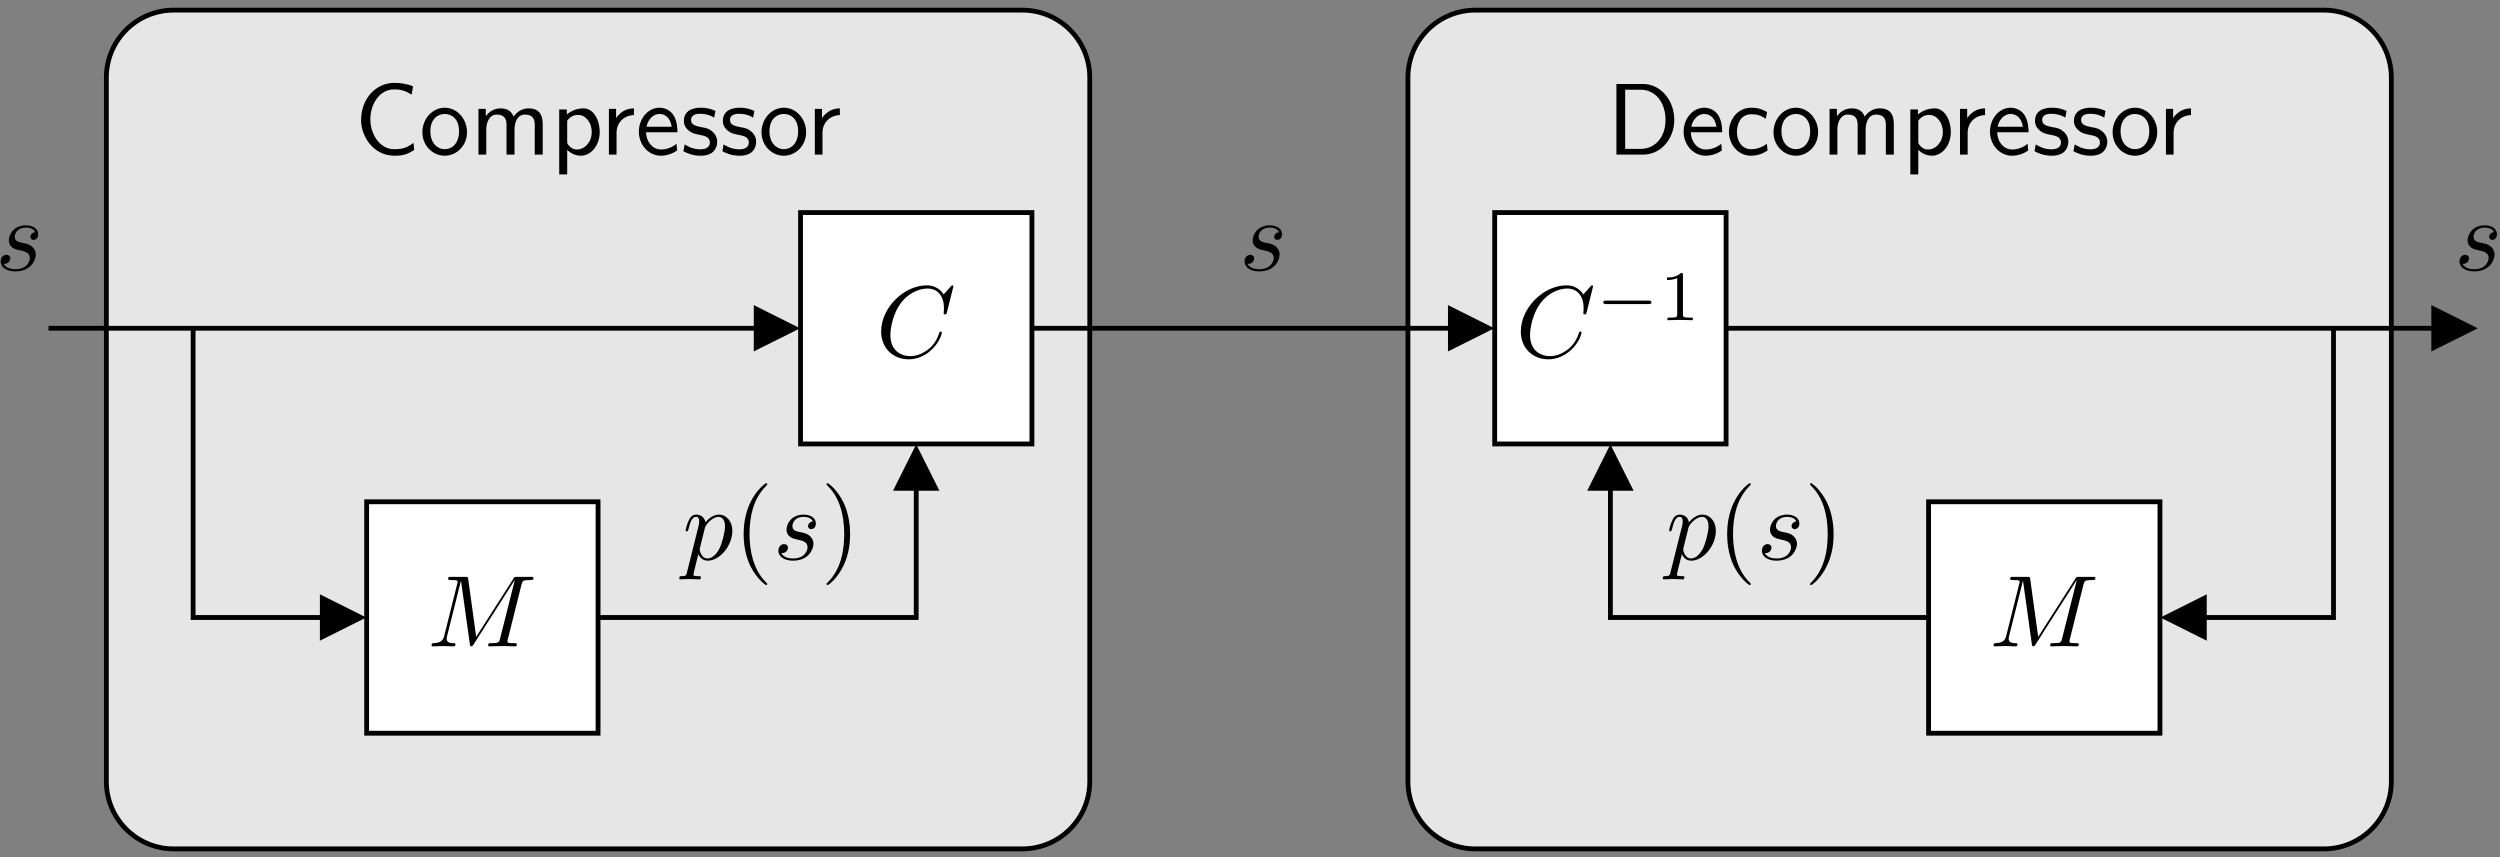 <?xml version="1.0" encoding="UTF-8"?>
<svg xmlns="http://www.w3.org/2000/svg" xmlns:xlink="http://www.w3.org/1999/xlink" width="245pt" height="84pt" viewBox="0 0 245 84" version="1.1">
<rect x="0" y="0" width="245" height="84" fill="#808080" stroke="none"/>
<defs>
<g>
<symbol overflow="visible" id="glyph0-0">
<path style="stroke:none;" d=""/>
</symbol>
<symbol overflow="visible" id="glyph0-1">
<path style="stroke:none;" d="M 0.453 1.219 C 0.375 1.562 0.344 1.625 -0.094 1.625 C -0.203 1.625 -0.312 1.625 -0.312 1.812 C -0.312 1.891 -0.266 1.938 -0.188 1.938 C 0.078 1.938 0.375 1.906 0.641 1.906 C 0.984 1.906 1.312 1.938 1.641 1.938 C 1.688 1.938 1.812 1.938 1.812 1.734 C 1.812 1.625 1.719 1.625 1.578 1.625 C 1.078 1.625 1.078 1.562 1.078 1.469 C 1.078 1.344 1.5 -0.281 1.562 -0.531 C 1.688 -0.234 1.969 0.109 2.484 0.109 C 3.641 0.109 4.891 -1.344 4.891 -2.812 C 4.891 -3.75 4.312 -4.406 3.562 -4.406 C 3.062 -4.406 2.578 -4.047 2.25 -3.656 C 2.156 -4.203 1.719 -4.406 1.359 -4.406 C 0.891 -4.406 0.703 -4.016 0.625 -3.844 C 0.438 -3.5 0.312 -2.906 0.312 -2.875 C 0.312 -2.766 0.406 -2.766 0.422 -2.766 C 0.531 -2.766 0.531 -2.781 0.594 -3 C 0.766 -3.703 0.969 -4.188 1.328 -4.188 C 1.5 -4.188 1.641 -4.109 1.641 -3.734 C 1.641 -3.5 1.609 -3.391 1.562 -3.219 Z M 2.203 -3.109 C 2.266 -3.375 2.547 -3.656 2.719 -3.812 C 3.078 -4.109 3.359 -4.188 3.531 -4.188 C 3.922 -4.188 4.172 -3.844 4.172 -3.25 C 4.172 -2.656 3.844 -1.516 3.656 -1.141 C 3.312 -0.438 2.844 -0.109 2.469 -0.109 C 1.812 -0.109 1.688 -0.938 1.688 -1 C 1.688 -1.016 1.688 -1.031 1.719 -1.156 Z M 2.203 -3.109 "/>
</symbol>
<symbol overflow="visible" id="glyph0-2">
<path style="stroke:none;" d="M 3.891 -3.734 C 3.625 -3.719 3.422 -3.5 3.422 -3.281 C 3.422 -3.141 3.516 -2.984 3.734 -2.984 C 3.953 -2.984 4.188 -3.156 4.188 -3.547 C 4.188 -4 3.766 -4.406 3 -4.406 C 1.688 -4.406 1.312 -3.391 1.312 -2.953 C 1.312 -2.172 2.047 -2.031 2.344 -1.969 C 2.859 -1.859 3.375 -1.75 3.375 -1.203 C 3.375 -0.953 3.156 -0.109 1.953 -0.109 C 1.812 -0.109 1.047 -0.109 0.812 -0.641 C 1.203 -0.594 1.453 -0.891 1.453 -1.172 C 1.453 -1.391 1.281 -1.516 1.078 -1.516 C 0.812 -1.516 0.516 -1.312 0.516 -0.859 C 0.516 -0.297 1.094 0.109 1.938 0.109 C 3.562 0.109 3.953 -1.094 3.953 -1.547 C 3.953 -1.906 3.766 -2.156 3.641 -2.266 C 3.375 -2.547 3.078 -2.609 2.641 -2.688 C 2.281 -2.766 1.891 -2.844 1.891 -3.297 C 1.891 -3.578 2.125 -4.188 3 -4.188 C 3.25 -4.188 3.75 -4.109 3.891 -3.734 Z M 3.891 -3.734 "/>
</symbol>
<symbol overflow="visible" id="glyph0-3">
<path style="stroke:none;" d="M 7.578 -6.922 C 7.578 -6.953 7.562 -7.031 7.469 -7.031 C 7.438 -7.031 7.422 -7.016 7.312 -6.906 L 6.625 -6.141 C 6.531 -6.281 6.078 -7.031 4.969 -7.031 C 2.734 -7.031 0.5 -4.828 0.5 -2.516 C 0.5 -0.875 1.672 0.219 3.203 0.219 C 4.062 0.219 4.828 -0.172 5.359 -0.641 C 6.281 -1.453 6.453 -2.359 6.453 -2.391 C 6.453 -2.5 6.344 -2.5 6.328 -2.5 C 6.266 -2.5 6.219 -2.469 6.203 -2.391 C 6.109 -2.109 5.875 -1.391 5.188 -0.812 C 4.5 -0.266 3.875 -0.094 3.359 -0.094 C 2.469 -0.094 1.406 -0.609 1.406 -2.156 C 1.406 -2.734 1.609 -4.344 2.609 -5.516 C 3.219 -6.219 4.156 -6.719 5.047 -6.719 C 6.062 -6.719 6.656 -5.953 6.656 -4.797 C 6.656 -4.391 6.625 -4.391 6.625 -4.281 C 6.625 -4.188 6.734 -4.188 6.766 -4.188 C 6.891 -4.188 6.891 -4.203 6.953 -4.391 Z M 7.578 -6.922 "/>
</symbol>
<symbol overflow="visible" id="glyph0-4">
<path style="stroke:none;" d="M 9.234 -6.047 C 9.328 -6.406 9.344 -6.5 10.094 -6.5 C 10.312 -6.5 10.406 -6.5 10.406 -6.703 C 10.406 -6.812 10.312 -6.812 10.141 -6.812 L 8.828 -6.812 C 8.562 -6.812 8.547 -6.812 8.438 -6.625 L 4.797 -0.938 L 4.016 -6.578 C 3.984 -6.812 3.969 -6.812 3.703 -6.812 L 2.344 -6.812 C 2.156 -6.812 2.047 -6.812 2.047 -6.625 C 2.047 -6.5 2.141 -6.5 2.328 -6.5 C 2.469 -6.5 2.641 -6.484 2.766 -6.484 C 2.922 -6.453 2.984 -6.438 2.984 -6.312 C 2.984 -6.281 2.969 -6.25 2.938 -6.125 L 1.672 -1.062 C 1.578 -0.656 1.406 -0.344 0.594 -0.312 C 0.547 -0.312 0.422 -0.297 0.422 -0.125 C 0.422 -0.031 0.484 0 0.562 0 C 0.875 0 1.219 -0.031 1.562 -0.031 C 1.891 -0.031 2.25 0 2.578 0 C 2.625 0 2.766 0 2.766 -0.203 C 2.766 -0.312 2.656 -0.312 2.578 -0.312 C 2.016 -0.312 1.906 -0.516 1.906 -0.75 C 1.906 -0.812 1.906 -0.875 1.938 -0.984 L 3.297 -6.406 L 3.312 -6.406 L 4.172 -0.234 C 4.188 -0.109 4.203 0 4.312 0 C 4.422 0 4.484 -0.109 4.531 -0.172 L 8.562 -6.484 L 8.578 -6.484 L 7.141 -0.781 C 7.047 -0.391 7.031 -0.312 6.234 -0.312 C 6.078 -0.312 5.969 -0.312 5.969 -0.125 C 5.969 0 6.078 0 6.109 0 C 6.391 0 7.062 -0.031 7.344 -0.031 C 7.75 -0.031 8.188 0 8.594 0 C 8.656 0 8.781 0 8.781 -0.203 C 8.781 -0.312 8.688 -0.312 8.5 -0.312 C 8.141 -0.312 7.859 -0.312 7.859 -0.484 C 7.859 -0.531 7.859 -0.547 7.906 -0.734 Z M 9.234 -6.047 "/>
</symbol>
<symbol overflow="visible" id="glyph1-0">
<path style="stroke:none;" d=""/>
</symbol>
<symbol overflow="visible" id="glyph1-1">
<path style="stroke:none;" d="M 3.297 2.391 C 3.297 2.359 3.297 2.344 3.125 2.172 C 1.891 0.922 1.562 -0.969 1.562 -2.5 C 1.562 -4.234 1.938 -5.969 3.172 -7.203 C 3.297 -7.328 3.297 -7.344 3.297 -7.375 C 3.297 -7.453 3.266 -7.484 3.203 -7.484 C 3.094 -7.484 2.203 -6.797 1.609 -5.531 C 1.109 -4.438 0.984 -3.328 0.984 -2.5 C 0.984 -1.719 1.094 -0.516 1.641 0.625 C 2.25 1.844 3.094 2.5 3.203 2.5 C 3.266 2.5 3.297 2.469 3.297 2.391 Z M 3.297 2.391 "/>
</symbol>
<symbol overflow="visible" id="glyph1-2">
<path style="stroke:none;" d="M 2.875 -2.5 C 2.875 -3.266 2.766 -4.469 2.219 -5.609 C 1.625 -6.828 0.766 -7.484 0.672 -7.484 C 0.609 -7.484 0.562 -7.438 0.562 -7.375 C 0.562 -7.344 0.562 -7.328 0.75 -7.141 C 1.734 -6.156 2.297 -4.578 2.297 -2.5 C 2.297 -0.781 1.938 0.969 0.703 2.219 C 0.562 2.344 0.562 2.359 0.562 2.391 C 0.562 2.453 0.609 2.5 0.672 2.5 C 0.766 2.5 1.672 1.812 2.25 0.547 C 2.766 -0.547 2.875 -1.656 2.875 -2.5 Z M 2.875 -2.5 "/>
</symbol>
<symbol overflow="visible" id="glyph2-0">
<path style="stroke:none;" d=""/>
</symbol>
<symbol overflow="visible" id="glyph2-1">
<path style="stroke:none;" d="M 0.953 -6.922 L 0.953 0 L 3.578 0 C 5.281 0 6.625 -1.516 6.625 -3.406 C 6.625 -5.328 5.281 -6.922 3.562 -6.922 Z M 1.812 -0.562 L 1.812 -6.359 L 3.344 -6.359 C 4.734 -6.359 5.766 -5.156 5.766 -3.406 C 5.766 -1.703 4.734 -0.562 3.344 -0.562 Z M 1.812 -0.562 "/>
</symbol>
<symbol overflow="visible" id="glyph2-2">
<path style="stroke:none;" d="M 4.125 -2.188 C 4.125 -2.516 4.109 -3.266 3.734 -3.875 C 3.312 -4.484 2.719 -4.594 2.359 -4.594 C 1.25 -4.594 0.344 -3.531 0.344 -2.25 C 0.344 -0.938 1.312 0.109 2.5 0.109 C 3.125 0.109 3.703 -0.125 4.094 -0.406 L 4.031 -1.062 C 3.406 -0.531 2.734 -0.5 2.516 -0.5 C 1.719 -0.5 1.078 -1.203 1.047 -2.188 Z M 1.094 -2.734 C 1.25 -3.484 1.781 -3.984 2.359 -3.984 C 2.875 -3.984 3.422 -3.656 3.562 -2.734 Z M 1.094 -2.734 "/>
</symbol>
<symbol overflow="visible" id="glyph2-3">
<path style="stroke:none;" d="M 4.094 -4.172 C 3.5 -4.5 3.156 -4.594 2.547 -4.594 C 1.172 -4.594 0.359 -3.391 0.359 -2.219 C 0.359 -0.984 1.266 0.109 2.516 0.109 C 3.047 0.109 3.594 -0.031 4.141 -0.406 L 4.078 -1.062 C 3.562 -0.672 3.031 -0.531 2.516 -0.531 C 1.688 -0.531 1.141 -1.25 1.141 -2.219 C 1.141 -3 1.5 -3.953 2.562 -3.953 C 3.078 -3.953 3.422 -3.875 3.969 -3.516 Z M 4.094 -4.172 "/>
</symbol>
<symbol overflow="visible" id="glyph2-4">
<path style="stroke:none;" d="M 4.672 -2.188 C 4.672 -3.531 3.672 -4.594 2.5 -4.594 C 1.266 -4.594 0.297 -3.5 0.297 -2.188 C 0.297 -0.875 1.312 0.109 2.484 0.109 C 3.672 0.109 4.672 -0.891 4.672 -2.188 Z M 2.484 -0.531 C 1.797 -0.531 1.078 -1.094 1.078 -2.297 C 1.078 -3.5 1.828 -3.984 2.484 -3.984 C 3.188 -3.984 3.891 -3.469 3.891 -2.297 C 3.891 -1.109 3.219 -0.531 2.484 -0.531 Z M 2.484 -0.531 "/>
</symbol>
<symbol overflow="visible" id="glyph2-5">
<path style="stroke:none;" d="M 7.109 -2.969 C 7.109 -3.641 6.953 -4.531 5.734 -4.531 C 5.141 -4.531 4.625 -4.25 4.25 -3.719 C 4 -4.469 3.297 -4.531 2.984 -4.531 C 2.266 -4.531 1.797 -4.125 1.531 -3.766 L 1.531 -4.484 L 0.812 -4.484 L 0.812 0 L 1.578 0 L 1.578 -2.438 C 1.578 -3.125 1.859 -3.922 2.594 -3.922 C 3.516 -3.922 3.562 -3.281 3.562 -2.906 L 3.562 0 L 4.344 0 L 4.344 -2.438 C 4.344 -3.125 4.609 -3.922 5.359 -3.922 C 6.281 -3.922 6.328 -3.281 6.328 -2.906 L 6.328 0 L 7.109 0 Z M 7.109 -2.969 "/>
</symbol>
<symbol overflow="visible" id="glyph2-6">
<path style="stroke:none;" d="M 1.594 -0.453 C 1.906 -0.172 2.344 0.109 2.938 0.109 C 3.906 0.109 4.781 -0.875 4.781 -2.219 C 4.781 -3.422 4.156 -4.531 3.203 -4.531 C 2.609 -4.531 2.031 -4.328 1.562 -3.938 L 1.562 -4.422 L 0.812 -4.422 L 0.812 1.938 L 1.594 1.938 Z M 1.594 -3.312 C 1.828 -3.672 2.219 -3.891 2.656 -3.891 C 3.406 -3.891 4 -3.141 4 -2.219 C 4 -1.203 3.297 -0.5 2.547 -0.5 C 2.156 -0.5 1.891 -0.703 1.688 -0.969 C 1.594 -1.109 1.594 -1.141 1.594 -1.312 Z M 1.594 -3.312 "/>
</symbol>
<symbol overflow="visible" id="glyph2-7">
<path style="stroke:none;" d="M 1.562 -2.141 C 1.562 -3.125 2.281 -3.844 3.266 -3.875 L 3.266 -4.531 C 2.375 -4.531 1.828 -4.031 1.516 -3.578 L 1.516 -4.484 L 0.812 -4.484 L 0.812 0 L 1.562 0 Z M 1.562 -2.141 "/>
</symbol>
<symbol overflow="visible" id="glyph2-8">
<path style="stroke:none;" d="M 3.422 -4.281 C 2.906 -4.516 2.5 -4.594 1.984 -4.594 C 1.734 -4.594 0.328 -4.594 0.328 -3.297 C 0.328 -2.797 0.625 -2.484 0.875 -2.297 C 1.172 -2.078 1.391 -2.031 1.938 -1.922 C 2.297 -1.859 2.875 -1.734 2.875 -1.203 C 2.875 -0.516 2.094 -0.516 1.938 -0.516 C 1.141 -0.516 0.578 -0.891 0.406 -1 L 0.281 -0.328 C 0.594 -0.172 1.141 0.109 1.953 0.109 C 2.141 0.109 2.688 0.109 3.109 -0.203 C 3.422 -0.453 3.594 -0.844 3.594 -1.281 C 3.594 -1.828 3.219 -2.156 3.203 -2.188 C 2.812 -2.547 2.547 -2.609 2.047 -2.688 C 1.5 -2.797 1.031 -2.906 1.031 -3.391 C 1.031 -4 1.75 -4 1.891 -4 C 2.203 -4 2.734 -3.969 3.297 -3.625 Z M 3.422 -4.281 "/>
</symbol>
<symbol overflow="visible" id="glyph2-9">
<path style="stroke:none;" d="M 5.797 -1.141 C 5.219 -0.75 4.875 -0.531 3.891 -0.531 C 2.453 -0.531 1.562 -2.031 1.562 -3.469 C 1.562 -4.828 2.375 -6.391 3.906 -6.391 C 4.609 -6.391 5.062 -6.219 5.609 -5.875 L 5.75 -6.688 C 5.328 -6.891 4.562 -7.031 3.922 -7.031 C 2.078 -7.031 0.656 -5.469 0.656 -3.375 C 0.656 -1.797 1.844 0.109 3.922 0.109 C 4.828 0.109 5.219 -0.047 5.859 -0.453 Z M 5.797 -1.141 "/>
</symbol>
<symbol overflow="visible" id="glyph3-0">
<path style="stroke:none;" d=""/>
</symbol>
<symbol overflow="visible" id="glyph3-1">
<path style="stroke:none;" d="M 5.188 -1.578 C 5.297 -1.578 5.469 -1.578 5.469 -1.734 C 5.469 -1.922 5.297 -1.922 5.188 -1.922 L 1.031 -1.922 C 0.922 -1.922 0.75 -1.922 0.75 -1.75 C 0.75 -1.578 0.906 -1.578 1.031 -1.578 Z M 5.188 -1.578 "/>
</symbol>
<symbol overflow="visible" id="glyph4-0">
<path style="stroke:none;" d=""/>
</symbol>
<symbol overflow="visible" id="glyph4-1">
<path style="stroke:none;" d="M 2.328 -4.438 C 2.328 -4.625 2.328 -4.625 2.125 -4.625 C 1.672 -4.188 1.047 -4.188 0.766 -4.188 L 0.766 -3.938 C 0.922 -3.938 1.391 -3.938 1.766 -4.125 L 1.766 -0.578 C 1.766 -0.344 1.766 -0.25 1.078 -0.25 L 0.812 -0.25 L 0.812 0 C 0.938 0 1.797 -0.031 2.047 -0.031 C 2.266 -0.031 3.141 0 3.297 0 L 3.297 -0.25 L 3.031 -0.25 C 2.328 -0.25 2.328 -0.344 2.328 -0.578 Z M 2.328 -4.438 "/>
</symbol>
</g>
<clipPath id="clip1">
  <path d="M 10 0 L 107 0 L 107 83.941 L 10 83.941 Z M 10 0 "/>
</clipPath>
<clipPath id="clip2">
  <path d="M 3 0 L 114 0 L 114 83.941 L 3 83.941 Z M 3 0 "/>
</clipPath>
<clipPath id="clip3">
  <path d="M 137 0 L 235 0 L 235 83.941 L 137 83.941 Z M 137 0 "/>
</clipPath>
<clipPath id="clip4">
  <path d="M 131 0 L 242 0 L 242 83.941 L 131 83.941 Z M 131 0 "/>
</clipPath>
<clipPath id="clip5">
  <path d="M 58 43 L 91 43 L 91 61 L 58 61 Z M 58 43 "/>
</clipPath>
<clipPath id="clip6">
  <path d="M 0.945 83.941 L 243.945 83.941 L 243.945 -0.059 L 0.945 -0.059 Z M 89.348 43.066 L 90.23 43.066 L 91.68 47.855 L 87.898 47.855 Z M 89.348 43.066 "/>
</clipPath>
<clipPath id="clip7">
  <path d="M 4 31 L 79 31 L 79 33 L 4 33 Z M 4 31 "/>
</clipPath>
<clipPath id="clip8">
  <path d="M 0.945 83.941 L 243.945 83.941 L 243.945 -0.059 L 0.945 -0.059 Z M 78.891 31.73 L 78.891 32.613 L 74.105 34.059 L 74.105 30.281 Z M 78.891 31.73 "/>
</clipPath>
<clipPath id="clip9">
  <path d="M 18 31 L 37 31 L 37 61 L 18 61 Z M 18 31 "/>
</clipPath>
<clipPath id="clip10">
  <path d="M 0.945 83.941 L 243.945 83.941 L 243.945 -0.059 L 0.945 -0.059 Z M 36.375 60.074 L 36.375 60.957 L 31.586 62.406 L 31.586 58.625 Z M 36.375 60.074 "/>
</clipPath>
<clipPath id="clip11">
  <path d="M 100 31 L 147 31 L 147 33 L 100 33 Z M 100 31 "/>
</clipPath>
<clipPath id="clip12">
  <path d="M 0.945 83.941 L 243.945 83.941 L 243.945 -0.059 L 0.945 -0.059 Z M 146.922 31.73 L 146.922 32.613 L 142.137 34.059 L 142.137 30.281 Z M 146.922 31.73 "/>
</clipPath>
<clipPath id="clip13">
  <path d="M 157 43 L 190 43 L 190 61 L 157 61 Z M 157 43 "/>
</clipPath>
<clipPath id="clip14">
  <path d="M 0.945 83.941 L 243.945 83.941 L 243.945 -0.059 L 0.945 -0.059 Z M 157.379 43.066 L 158.262 43.066 L 159.711 47.855 L 155.93 47.855 Z M 157.379 43.066 "/>
</clipPath>
<clipPath id="clip15">
  <path d="M 211 31 L 229 31 L 229 61 L 211 61 Z M 211 31 "/>
</clipPath>
<clipPath id="clip16">
  <path d="M 0.945 83.941 L 243.945 83.941 L 243.945 -0.059 L 0.945 -0.059 Z M 211.234 60.957 L 211.234 60.074 L 216.023 58.625 L 216.023 62.406 Z M 211.234 60.957 "/>
</clipPath>
<clipPath id="clip17">
  <path d="M 168 31 L 243.945 31 L 243.945 33 L 168 33 Z M 168 31 "/>
</clipPath>
<clipPath id="clip18">
  <path d="M 0.945 83.941 L 243.945 83.941 L 243.945 -0.059 L 0.945 -0.059 Z M 243.297 31.73 L 243.297 32.613 L 238.508 34.059 L 238.508 30.281 Z M 243.297 31.73 "/>
</clipPath>
<clipPath id="clip19">
  <path d="M 231 23 L 243.945 23 L 243.945 41 L 231 41 Z M 231 23 "/>
</clipPath>
</defs>
<g id="surface1">
<g clip-path="url(#clip1)" clip-rule="nonzero">
<path style=" stroke:none;fill-rule:evenodd;fill:rgb(90.039%,90.039%,90.039%);fill-opacity:1;" d="M 17.035 0.992 C 13.383 0.992 10.422 3.953 10.422 7.605 L 10.422 76.578 C 10.422 80.23 13.383 83.191 17.035 83.191 L 100.184 83.191 C 103.836 83.191 106.797 80.23 106.797 76.578 L 106.797 7.605 C 106.797 3.953 103.836 0.992 100.184 0.992 "/>
</g>
<g clip-path="url(#clip2)" clip-rule="nonzero">
<path style="fill:none;stroke-width:4.724;stroke-linecap:butt;stroke-linejoin:miter;stroke:rgb(0%,0%,0%);stroke-opacity:1;stroke-miterlimit:10;" d="M 160.912 829.508 C 124.388 829.508 94.779 799.899 94.779 763.375 L 94.779 73.649 C 94.779 37.125 124.388 7.516 160.912 7.516 L 992.396 7.516 C 1028.919 7.516 1058.529 37.125 1058.529 73.649 L 1058.529 763.375 C 1058.529 799.899 1028.919 829.508 992.396 829.508 Z M 160.912 829.508 " transform="matrix(0.1,0,0,-0.1,0.944,83.943)"/>
</g>
<g clip-path="url(#clip3)" clip-rule="nonzero">
<path style=" stroke:none;fill-rule:evenodd;fill:rgb(90.039%,90.039%,90.039%);fill-opacity:1;" d="M 144.59 0.992 C 140.938 0.992 137.977 3.953 137.977 7.605 L 137.977 76.578 C 137.977 80.23 140.938 83.191 144.59 83.191 L 227.738 83.191 C 231.391 83.191 234.352 80.23 234.352 76.578 L 234.352 7.605 C 234.352 3.953 231.391 0.992 227.738 0.992 "/>
</g>
<g clip-path="url(#clip4)" clip-rule="nonzero">
<path style="fill:none;stroke-width:4.724;stroke-linecap:butt;stroke-linejoin:miter;stroke:rgb(0%,0%,0%);stroke-opacity:1;stroke-miterlimit:10;" d="M 1436.458 829.508 C 1399.935 829.508 1370.326 799.899 1370.326 763.375 L 1370.326 73.649 C 1370.326 37.125 1399.935 7.516 1436.458 7.516 L 2267.943 7.516 C 2304.466 7.516 2334.076 37.125 2334.076 73.649 L 2334.076 763.375 C 2334.076 799.899 2304.466 829.508 2267.943 829.508 Z M 1436.458 829.508 " transform="matrix(0.1,0,0,-0.1,0.944,83.943)"/>
</g>
<path style="fill-rule:evenodd;fill:rgb(100%,100%,100%);fill-opacity:1;stroke-width:4.724;stroke-linecap:butt;stroke-linejoin:miter;stroke:rgb(0%,0%,0%);stroke-opacity:1;stroke-miterlimit:10;" d="M 1455.365 404.352 L 1682.122 404.352 L 1682.122 631.11 L 1455.365 631.11 Z M 1455.365 404.352 " transform="matrix(0.1,0,0,-0.1,0.944,83.943)"/>
<path style="fill-rule:evenodd;fill:rgb(100%,100%,100%);fill-opacity:1;stroke-width:4.724;stroke-linecap:butt;stroke-linejoin:miter;stroke:rgb(0%,0%,0%);stroke-opacity:1;stroke-miterlimit:10;" d="M 775.091 404.352 L 1001.849 404.352 L 1001.849 631.11 L 775.091 631.11 Z M 775.091 404.352 " transform="matrix(0.1,0,0,-0.1,0.944,83.943)"/>
<path style="fill-rule:evenodd;fill:rgb(100%,100%,100%);fill-opacity:1;stroke-width:4.724;stroke-linecap:butt;stroke-linejoin:miter;stroke:rgb(0%,0%,0%);stroke-opacity:1;stroke-miterlimit:10;" d="M 349.896 120.875 L 576.654 120.875 L 576.654 347.672 L 349.896 347.672 Z M 349.896 120.875 " transform="matrix(0.1,0,0,-0.1,0.944,83.943)"/>
<path style="fill-rule:evenodd;fill:rgb(100%,100%,100%);fill-opacity:1;stroke-width:4.724;stroke-linecap:butt;stroke-linejoin:miter;stroke:rgb(0%,0%,0%);stroke-opacity:1;stroke-miterlimit:10;" d="M 1880.56 120.875 L 2107.318 120.875 L 2107.318 347.672 L 1880.56 347.672 Z M 1880.56 120.875 " transform="matrix(0.1,0,0,-0.1,0.944,83.943)"/>
<g clip-path="url(#clip5)" clip-rule="nonzero">
<g clip-path="url(#clip6)" clip-rule="evenodd">
<path style="fill:none;stroke-width:4.724;stroke-linecap:butt;stroke-linejoin:miter;stroke:rgb(0%,0%,0%);stroke-opacity:1;stroke-miterlimit:10;" d="M 576.654 234.274 L 888.451 234.274 L 888.451 404.352 " transform="matrix(0.1,0,0,-0.1,0.944,83.943)"/>
</g>
</g>
<path style="fill-rule:evenodd;fill:rgb(0%,0%,0%);fill-opacity:1;stroke-width:4.724;stroke-linecap:butt;stroke-linejoin:miter;stroke:rgb(0%,0%,0%);stroke-opacity:1;stroke-miterlimit:10;" d="M 907.357 360.875 L 888.451 398.688 L 869.544 360.875 Z M 907.357 360.875 " transform="matrix(0.1,0,0,-0.1,0.944,83.943)"/>
<g clip-path="url(#clip7)" clip-rule="nonzero">
<g clip-path="url(#clip8)" clip-rule="evenodd">
<path style="fill:none;stroke-width:4.724;stroke-linecap:butt;stroke-linejoin:miter;stroke:rgb(0%,0%,0%);stroke-opacity:1;stroke-miterlimit:10;" d="M 38.099 517.711 L 775.091 517.711 " transform="matrix(0.1,0,0,-0.1,0.944,83.943)"/>
</g>
</g>
<path style="fill-rule:evenodd;fill:rgb(0%,0%,0%);fill-opacity:1;stroke-width:4.724;stroke-linecap:butt;stroke-linejoin:miter;stroke:rgb(0%,0%,0%);stroke-opacity:1;stroke-miterlimit:10;" d="M 731.615 498.844 L 769.388 517.711 L 731.615 536.617 Z M 731.615 498.844 " transform="matrix(0.1,0,0,-0.1,0.944,83.943)"/>
<g clip-path="url(#clip9)" clip-rule="nonzero">
<g clip-path="url(#clip10)" clip-rule="evenodd">
<path style="fill:none;stroke-width:4.724;stroke-linecap:butt;stroke-linejoin:miter;stroke:rgb(0%,0%,0%);stroke-opacity:1;stroke-miterlimit:10;" d="M 179.818 517.711 L 179.818 234.274 L 349.896 234.274 " transform="matrix(0.1,0,0,-0.1,0.944,83.943)"/>
</g>
</g>
<path style="fill-rule:evenodd;fill:rgb(0%,0%,0%);fill-opacity:1;stroke-width:4.724;stroke-linecap:butt;stroke-linejoin:miter;stroke:rgb(0%,0%,0%);stroke-opacity:1;stroke-miterlimit:10;" d="M 306.419 215.368 L 344.232 234.274 L 306.419 253.18 Z M 306.419 215.368 " transform="matrix(0.1,0,0,-0.1,0.944,83.943)"/>
<g clip-path="url(#clip11)" clip-rule="nonzero">
<g clip-path="url(#clip12)" clip-rule="evenodd">
<path style="fill:none;stroke-width:4.724;stroke-linecap:butt;stroke-linejoin:miter;stroke:rgb(0%,0%,0%);stroke-opacity:1;stroke-miterlimit:10;" d="M 1001.849 517.711 L 1455.365 517.711 " transform="matrix(0.1,0,0,-0.1,0.944,83.943)"/>
</g>
</g>
<path style="fill-rule:evenodd;fill:rgb(0%,0%,0%);fill-opacity:1;stroke-width:4.724;stroke-linecap:butt;stroke-linejoin:miter;stroke:rgb(0%,0%,0%);stroke-opacity:1;stroke-miterlimit:10;" d="M 1411.927 498.844 L 1449.701 517.711 L 1411.927 536.617 Z M 1411.927 498.844 " transform="matrix(0.1,0,0,-0.1,0.944,83.943)"/>
<g clip-path="url(#clip13)" clip-rule="nonzero">
<g clip-path="url(#clip14)" clip-rule="evenodd">
<path style="fill:none;stroke-width:4.724;stroke-linecap:butt;stroke-linejoin:miter;stroke:rgb(0%,0%,0%);stroke-opacity:1;stroke-miterlimit:10;" d="M 1880.56 234.274 L 1568.763 234.274 L 1568.763 404.352 " transform="matrix(0.1,0,0,-0.1,0.944,83.943)"/>
</g>
</g>
<path style="fill-rule:evenodd;fill:rgb(0%,0%,0%);fill-opacity:1;stroke-width:4.724;stroke-linecap:butt;stroke-linejoin:miter;stroke:rgb(0%,0%,0%);stroke-opacity:1;stroke-miterlimit:10;" d="M 1587.669 360.875 L 1568.763 398.688 L 1549.857 360.875 Z M 1587.669 360.875 " transform="matrix(0.1,0,0,-0.1,0.944,83.943)"/>
<g clip-path="url(#clip15)" clip-rule="nonzero">
<g clip-path="url(#clip16)" clip-rule="evenodd">
<path style="fill:none;stroke-width:4.724;stroke-linecap:butt;stroke-linejoin:miter;stroke:rgb(0%,0%,0%);stroke-opacity:1;stroke-miterlimit:10;" d="M 2277.396 517.711 L 2277.396 234.274 L 2107.318 234.274 " transform="matrix(0.1,0,0,-0.1,0.944,83.943)"/>
</g>
</g>
<path style="fill-rule:evenodd;fill:rgb(0%,0%,0%);fill-opacity:1;stroke-width:4.724;stroke-linecap:butt;stroke-linejoin:miter;stroke:rgb(0%,0%,0%);stroke-opacity:1;stroke-miterlimit:10;" d="M 2150.794 253.18 L 2112.982 234.274 L 2150.794 215.368 Z M 2150.794 253.18 " transform="matrix(0.1,0,0,-0.1,0.944,83.943)"/>
<g clip-path="url(#clip17)" clip-rule="nonzero">
<g clip-path="url(#clip18)" clip-rule="evenodd">
<path style="fill:none;stroke-width:4.724;stroke-linecap:butt;stroke-linejoin:miter;stroke:rgb(0%,0%,0%);stroke-opacity:1;stroke-miterlimit:10;" d="M 1682.122 517.711 L 2419.115 517.711 " transform="matrix(0.1,0,0,-0.1,0.944,83.943)"/>
</g>
</g>
<path style=" stroke:none;fill-rule:evenodd;fill:rgb(0%,0%,0%);fill-opacity:1;" d="M 238.508 34.059 L 242.289 32.172 L 238.508 30.281 Z M 238.508 34.059 "/>
<g clip-path="url(#clip19)" clip-rule="nonzero">
<path style="fill:none;stroke-width:4.724;stroke-linecap:butt;stroke-linejoin:miter;stroke:rgb(0%,0%,0%);stroke-opacity:1;stroke-miterlimit:10;" d="M 2375.638 498.844 L 2413.451 517.711 L 2375.638 536.617 Z M 2375.638 498.844 " transform="matrix(0.1,0,0,-0.1,0.944,83.943)"/>
</g>
<g style="fill:rgb(0%,0%,0%);fill-opacity:1;">
  <use xlink:href="#glyph0-1" x="66.879" y="54.838"/>
</g>
<g style="fill:rgb(0%,0%,0%);fill-opacity:1;">
  <use xlink:href="#glyph1-1" x="71.891" y="54.838"/>
</g>
<g style="fill:rgb(0%,0%,0%);fill-opacity:1;">
  <use xlink:href="#glyph0-2" x="75.766" y="54.838"/>
</g>
<g style="fill:rgb(0%,0%,0%);fill-opacity:1;">
  <use xlink:href="#glyph1-2" x="80.436" y="54.838"/>
</g>
<g style="fill:rgb(0%,0%,0%);fill-opacity:1;">
  <use xlink:href="#glyph2-1" x="157.455" y="15.151"/>
  <use xlink:href="#glyph2-2" x="164.65" y="15.151"/>
  <use xlink:href="#glyph2-3" x="169.077" y="15.151"/>
  <use xlink:href="#glyph2-4" x="173.505" y="15.151"/>
  <use xlink:href="#glyph2-5" x="178.486" y="15.151"/>
  <use xlink:href="#glyph2-6" x="186.4" y="15.151"/>
</g>
<g style="fill:rgb(0%,0%,0%);fill-opacity:1;">
  <use xlink:href="#glyph2-7" x="191.269" y="15.151"/>
  <use xlink:href="#glyph2-2" x="194.673" y="15.151"/>
  <use xlink:href="#glyph2-8" x="199.101" y="15.151"/>
  <use xlink:href="#glyph2-8" x="202.919" y="15.151"/>
  <use xlink:href="#glyph2-4" x="206.738" y="15.151"/>
</g>
<g style="fill:rgb(0%,0%,0%);fill-opacity:1;">
  <use xlink:href="#glyph2-7" x="211.45" y="15.151"/>
</g>
<g style="fill:rgb(0%,0%,0%);fill-opacity:1;">
  <use xlink:href="#glyph2-9" x="34.731" y="15.151"/>
  <use xlink:href="#glyph2-4" x="41.096" y="15.151"/>
  <use xlink:href="#glyph2-5" x="46.077" y="15.151"/>
  <use xlink:href="#glyph2-6" x="53.991" y="15.151"/>
</g>
<g style="fill:rgb(0%,0%,0%);fill-opacity:1;">
  <use xlink:href="#glyph2-7" x="58.86" y="15.151"/>
  <use xlink:href="#glyph2-2" x="62.264" y="15.151"/>
  <use xlink:href="#glyph2-8" x="66.692" y="15.151"/>
  <use xlink:href="#glyph2-8" x="70.51" y="15.151"/>
  <use xlink:href="#glyph2-4" x="74.329" y="15.151"/>
</g>
<g style="fill:rgb(0%,0%,0%);fill-opacity:1;">
  <use xlink:href="#glyph2-7" x="79.041" y="15.151"/>
</g>
<g style="fill:rgb(0%,0%,0%);fill-opacity:1;">
  <use xlink:href="#glyph0-2" x="-0.446" y="26.49"/>
</g>
<g style="fill:rgb(0%,0%,0%);fill-opacity:1;">
  <use xlink:href="#glyph0-1" x="163.263" y="54.838"/>
</g>
<g style="fill:rgb(0%,0%,0%);fill-opacity:1;">
  <use xlink:href="#glyph1-1" x="168.275" y="54.838"/>
</g>
<g style="fill:rgb(0%,0%,0%);fill-opacity:1;">
  <use xlink:href="#glyph0-2" x="172.15" y="54.838"/>
</g>
<g style="fill:rgb(0%,0%,0%);fill-opacity:1;">
  <use xlink:href="#glyph1-2" x="176.82" y="54.838"/>
</g>
<g style="fill:rgb(0%,0%,0%);fill-opacity:1;">
  <use xlink:href="#glyph0-2" x="240.514" y="26.49"/>
</g>
<g style="fill:rgb(0%,0%,0%);fill-opacity:1;">
  <use xlink:href="#glyph0-3" x="148.54" y="34.995"/>
</g>
<g style="fill:rgb(0%,0%,0%);fill-opacity:1;">
  <use xlink:href="#glyph3-1" x="156.373" y="31.379"/>
</g>
<g style="fill:rgb(0%,0%,0%);fill-opacity:1;">
  <use xlink:href="#glyph4-1" x="162.6" y="31.379"/>
</g>
<g style="fill:rgb(0%,0%,0%);fill-opacity:1;">
  <use xlink:href="#glyph0-3" x="85.852" y="34.995"/>
</g>
<g style="fill:rgb(0%,0%,0%);fill-opacity:1;">
  <use xlink:href="#glyph0-4" x="41.87" y="63.343"/>
</g>
<g style="fill:rgb(0%,0%,0%);fill-opacity:1;">
  <use xlink:href="#glyph0-4" x="194.946" y="63.343"/>
</g>
<g style="fill:rgb(0%,0%,0%);fill-opacity:1;">
  <use xlink:href="#glyph0-2" x="121.452" y="26.49"/>
</g>
</g>
</svg>
